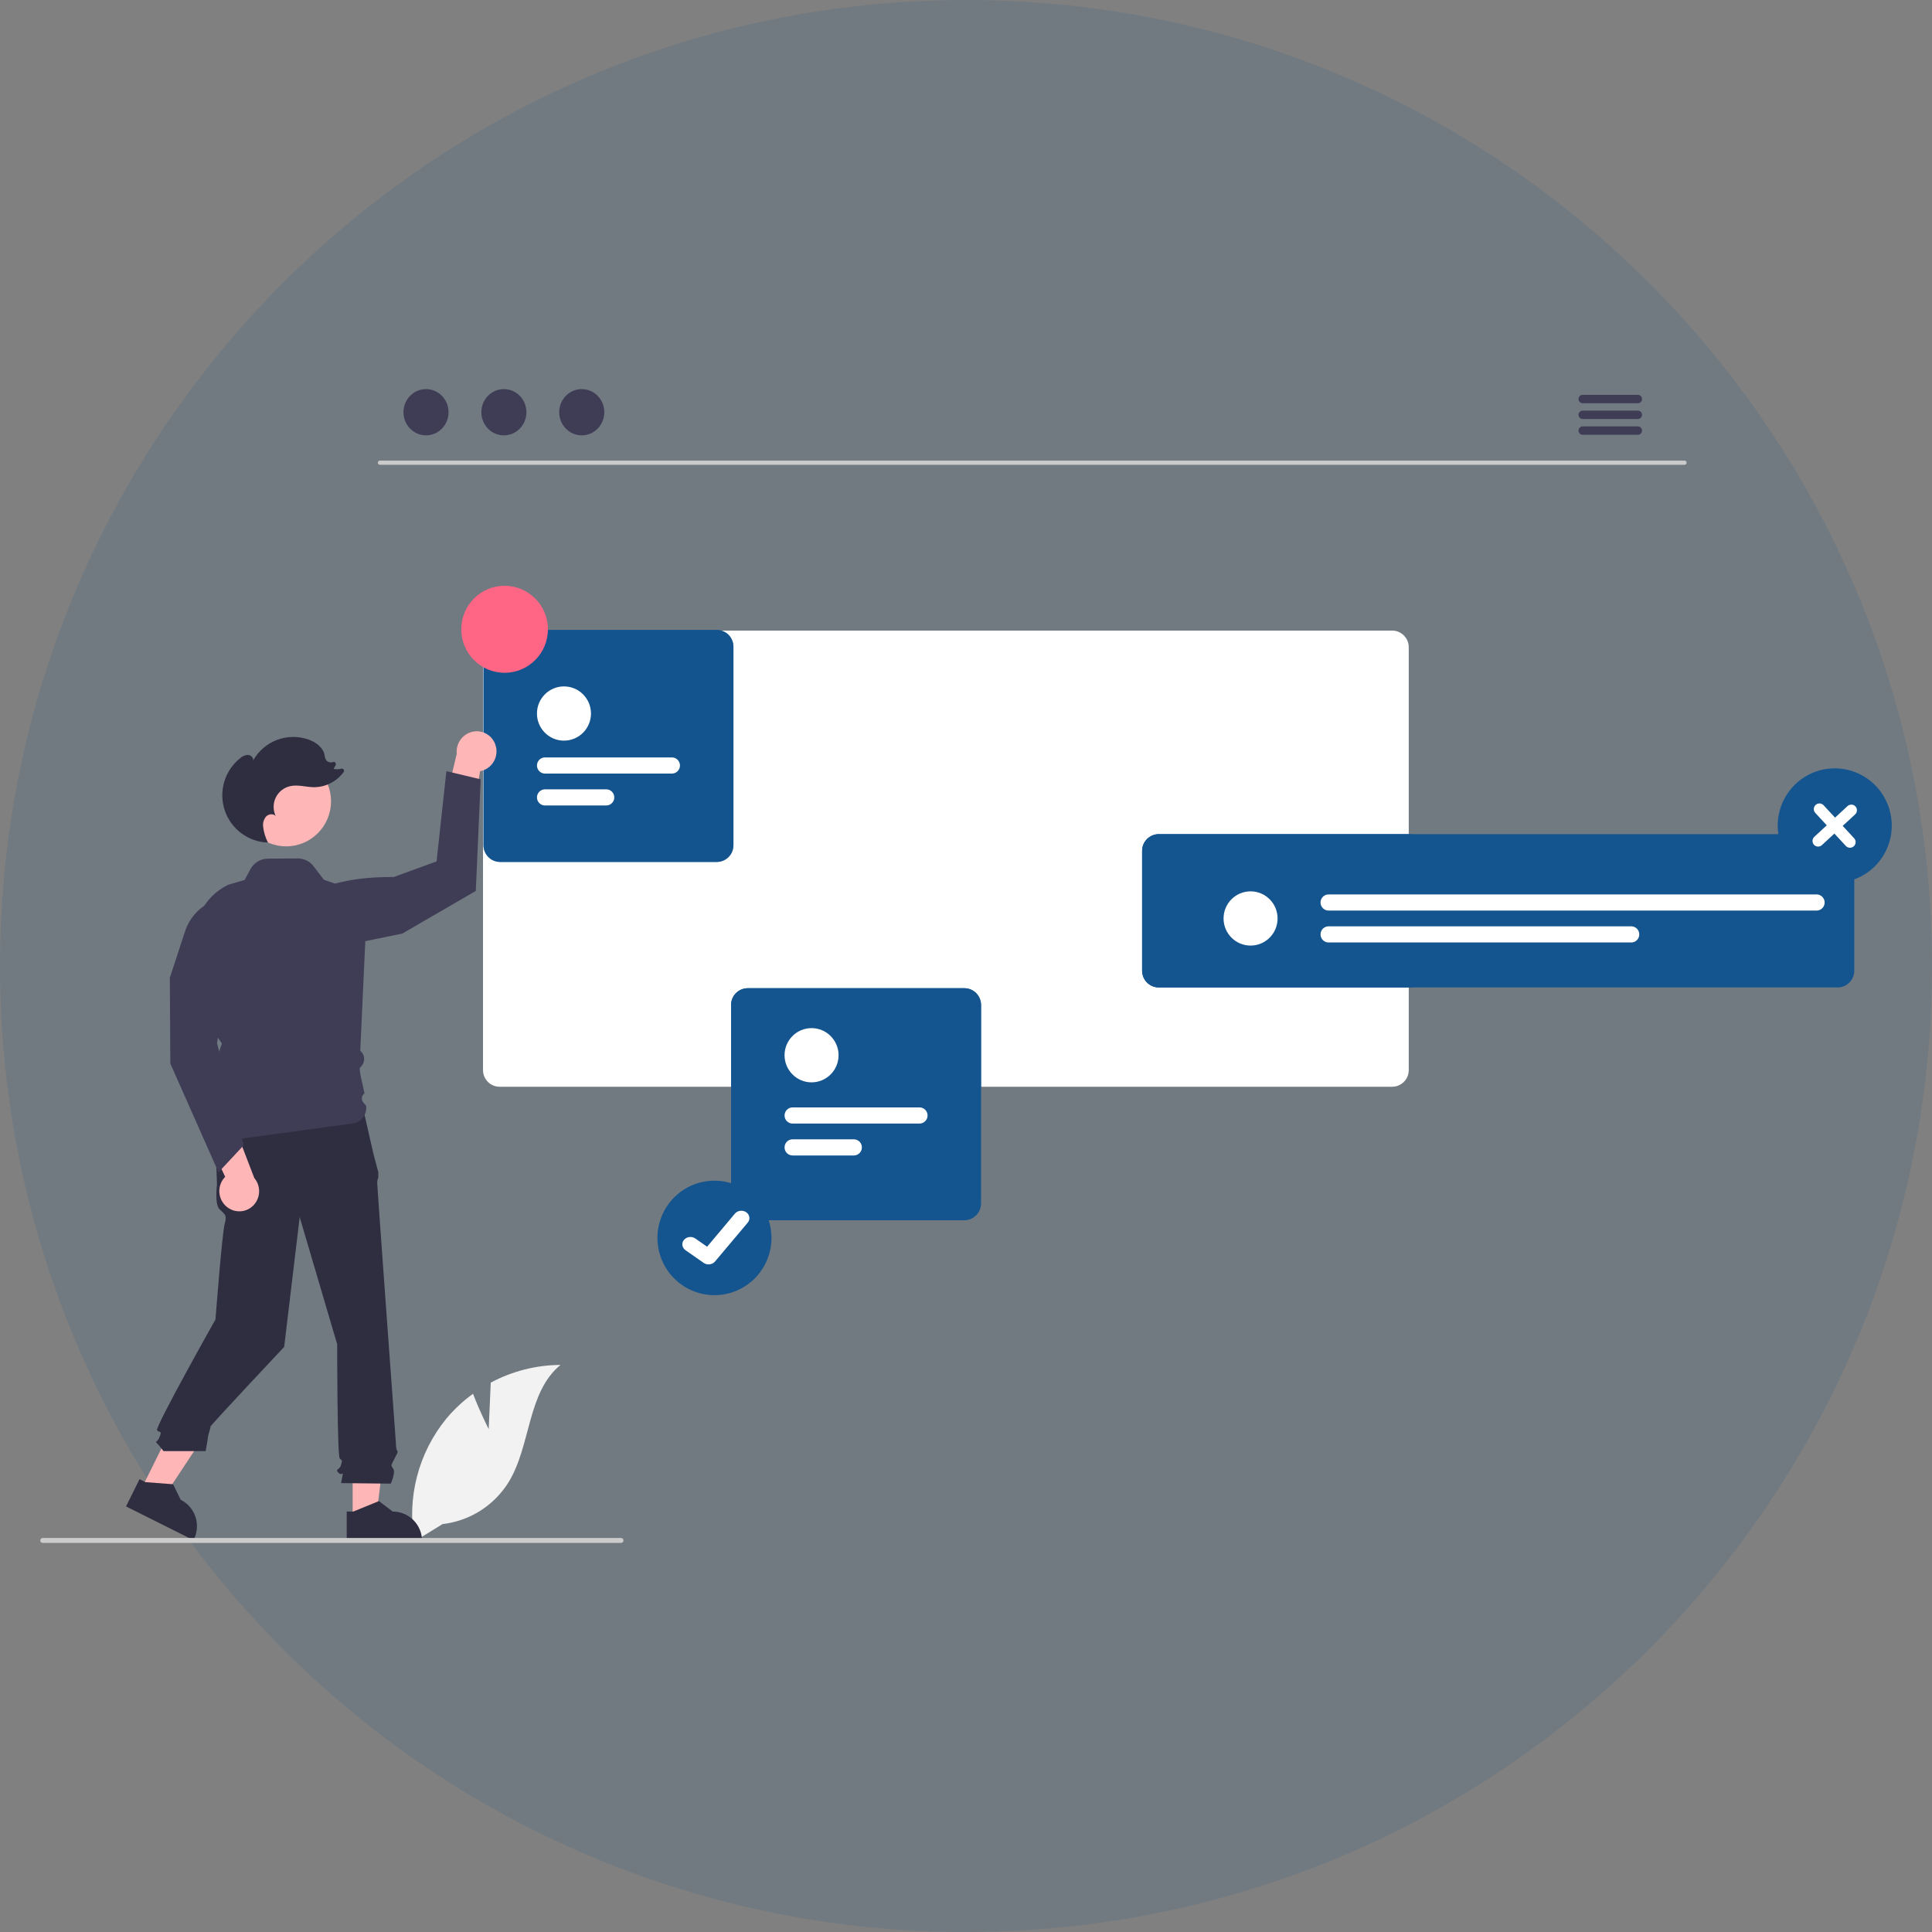 <svg width="144" height="144" viewBox="0 0 144 144" fill="none" xmlns="http://www.w3.org/2000/svg">
<rect x="0" y="0" width="144" height="144" fill="#808080" stroke="none"/>
<path d="M144 72C144.009 79.873 142.724 87.694 140.198 95.151C140.053 95.577 139.904 96.001 139.752 96.425C137.077 103.824 133.208 110.736 128.298 116.885C126.833 118.723 125.28 120.486 123.64 122.172C122 123.861 120.278 125.468 118.474 126.993C108.414 135.524 96.194 141.111 83.16 143.139H83.158C81.496 143.397 79.819 143.598 78.124 143.742C76.107 143.913 74.066 143.999 72 144C62.394 144.013 52.884 142.097 44.032 138.366C35.181 134.636 27.168 129.167 20.469 122.283C19.998 121.801 19.535 121.313 19.078 120.817C17.94 119.584 16.846 118.312 15.795 117.002C15.205 116.265 14.629 115.517 14.068 114.757C10.608 110.083 7.73 105.006 5.496 99.637C4.543 97.35 3.711 95.015 3.004 92.641C2.952 92.473 2.903 92.305 2.854 92.137C2.748 91.774 2.645 91.41 2.546 91.044C0.851 84.838 -0.005 78.433 2.25744e-05 72C2.25744e-05 32.236 32.236 0 72 0C111.764 0 144 32.236 144 72Z" fill="#14558F" fill-opacity="0.13"/>
<g clip-path="url(#clip0_1190_1293)">
<path d="M36.425 106.518L36.578 103.054C38.178 102.196 39.962 101.742 41.776 101.733C39.279 103.782 39.592 107.732 37.899 110.488C37.365 111.343 36.645 112.067 35.795 112.605C34.944 113.143 33.983 113.482 32.984 113.597L30.895 114.882C30.608 113.277 30.672 111.629 31.08 110.052C31.489 108.475 32.233 107.005 33.262 105.744C33.847 105.042 34.516 104.418 35.256 103.884C35.757 105.208 36.425 106.518 36.425 106.518Z" fill="#F2F2F2"/>
<path d="M125.56 34.644H28.314C28.273 34.643 28.234 34.626 28.206 34.596C28.177 34.567 28.161 34.528 28.161 34.487C28.161 34.446 28.177 34.407 28.206 34.377C28.234 34.348 28.273 34.331 28.314 34.33H125.56C125.601 34.331 125.639 34.348 125.668 34.377C125.697 34.407 125.713 34.446 125.713 34.487C125.713 34.528 125.697 34.567 125.668 34.596C125.639 34.626 125.601 34.643 125.56 34.644Z" fill="#CACACA"/>
<path d="M31.752 32.449C32.68 32.449 33.432 31.677 33.432 30.724C33.432 29.772 32.68 29 31.752 29C30.824 29 30.072 29.772 30.072 30.724C30.072 31.677 30.824 32.449 31.752 32.449Z" fill="#3F3D56"/>
<path d="M37.556 32.449C38.484 32.449 39.236 31.677 39.236 30.724C39.236 29.772 38.484 29 37.556 29C36.628 29 35.876 29.772 35.876 30.724C35.876 31.677 36.628 32.449 37.556 32.449Z" fill="#3F3D56"/>
<path d="M43.361 32.449C44.289 32.449 45.041 31.677 45.041 30.724C45.041 29.772 44.289 29 43.361 29C42.433 29 41.68 29.772 41.68 30.724C41.68 31.677 42.433 32.449 43.361 32.449Z" fill="#3F3D56"/>
<path d="M122.082 29.428H117.958C117.877 29.429 117.799 29.463 117.742 29.522C117.684 29.58 117.652 29.659 117.652 29.741C117.652 29.823 117.684 29.902 117.742 29.961C117.799 30.019 117.877 30.053 117.958 30.055H122.082C122.163 30.053 122.241 30.019 122.298 29.961C122.356 29.902 122.388 29.823 122.388 29.741C122.388 29.659 122.356 29.58 122.298 29.522C122.241 29.463 122.163 29.429 122.082 29.428Z" fill="#3F3D56"/>
<path d="M122.082 30.605H117.958C117.877 30.606 117.799 30.64 117.742 30.698C117.684 30.757 117.652 30.836 117.652 30.918C117.652 31 117.684 31.079 117.742 31.137C117.799 31.196 117.877 31.23 117.958 31.231H122.082C122.163 31.23 122.241 31.196 122.298 31.137C122.356 31.079 122.388 31 122.388 30.918C122.388 30.836 122.356 30.757 122.298 30.698C122.241 30.64 122.163 30.606 122.082 30.605Z" fill="#3F3D56"/>
<path d="M122.082 31.779H117.958C117.877 31.781 117.799 31.815 117.742 31.873C117.684 31.932 117.652 32.011 117.652 32.093C117.652 32.175 117.684 32.254 117.742 32.312C117.799 32.371 117.877 32.405 117.958 32.406H122.082C122.163 32.405 122.241 32.371 122.298 32.312C122.356 32.254 122.388 32.175 122.388 32.093C122.388 32.011 122.356 31.932 122.298 31.873C122.241 31.815 122.163 31.781 122.082 31.779Z" fill="#3F3D56"/>
<path d="M103.765 47H37.237C36.909 47 36.595 47.131 36.363 47.363C36.131 47.596 36 47.911 36 48.24V79.758C36 80.088 36.131 80.403 36.363 80.636C36.595 80.869 36.909 81 37.237 81H103.765C104.092 80.999 104.406 80.868 104.638 80.635C104.87 80.403 105 80.087 105 79.758V48.24C105 47.911 104.869 47.596 104.638 47.364C104.406 47.131 104.092 47 103.765 47Z" fill="white"/>
<path d="M86.366 62.173C86.038 62.173 85.722 62.304 85.49 62.538C85.258 62.771 85.127 63.087 85.127 63.417V72.353C85.127 72.683 85.258 72.999 85.49 73.233C85.722 73.467 86.037 73.598 86.366 73.599H105.237V62.173H86.366Z" fill="#14558F"/>
<path d="M136.966 73.598H86.367C86.038 73.597 85.723 73.466 85.49 73.233C85.258 72.999 85.127 72.683 85.126 72.352V63.417C85.127 63.087 85.258 62.77 85.49 62.537C85.723 62.304 86.038 62.172 86.367 62.172H136.966C137.295 62.172 137.61 62.304 137.843 62.537C138.075 62.77 138.206 63.087 138.207 63.417V72.352C138.206 72.683 138.075 72.999 137.843 73.233C137.61 73.466 137.295 73.597 136.966 73.598Z" fill="#14558F"/>
<path d="M93.21 70.478C94.322 70.478 95.223 69.573 95.223 68.457C95.223 67.34 94.322 66.436 93.21 66.436C92.098 66.436 91.197 67.34 91.197 68.457C91.197 69.573 92.098 70.478 93.21 70.478Z" fill="white"/>
<path d="M135.398 67.869H99.024C98.865 67.869 98.713 67.805 98.6 67.692C98.488 67.58 98.425 67.427 98.425 67.267C98.425 67.107 98.488 66.954 98.6 66.841C98.713 66.728 98.865 66.665 99.024 66.665H135.398C135.557 66.665 135.71 66.728 135.822 66.841C135.935 66.954 135.998 67.107 135.998 67.267C135.998 67.427 135.935 67.58 135.822 67.692C135.71 67.805 135.557 67.869 135.398 67.869Z" fill="white"/>
<path d="M121.583 70.247H99.024C98.865 70.247 98.713 70.183 98.6 70.07C98.488 69.957 98.425 69.805 98.425 69.645C98.425 69.485 98.488 69.332 98.6 69.219C98.713 69.106 98.865 69.043 99.024 69.043H121.583C121.742 69.043 121.894 69.106 122.007 69.219C122.119 69.332 122.182 69.485 122.182 69.645C122.182 69.805 122.119 69.957 122.007 70.07C121.894 70.183 121.742 70.247 121.583 70.247Z" fill="white"/>
<path d="M26.285 113.234L28.027 113.234L28.856 106.487H26.285L26.285 113.234Z" fill="#FFB6B6"/>
<path d="M25.841 112.663L26.331 112.663L28.245 111.881L29.271 112.662H29.272C29.852 112.662 30.408 112.894 30.818 113.305C31.228 113.717 31.458 114.275 31.458 114.858V114.929L25.841 114.929L25.841 112.663Z" fill="#2F2E41"/>
<path d="M10.544 110.96L12.103 111.74L15.842 106.073L13.541 104.922L10.544 110.96Z" fill="#FFB6B6"/>
<path d="M10.4 110.25L10.839 110.47L12.899 110.627L13.47 111.786L13.47 111.787C13.989 112.046 14.384 112.502 14.568 113.054C14.752 113.606 14.711 114.209 14.452 114.73L14.42 114.794L9.393 112.279L10.4 110.25Z" fill="#2F2E41"/>
<path d="M27.057 82.594L15.98 82.884L16.173 88.299C16.173 88.299 15.98 89.75 16.365 90.137C16.75 90.524 16.943 90.524 16.75 91.201C16.558 91.877 16.06 98.346 16.06 98.346C16.06 98.346 11.514 106.416 11.706 106.61C11.899 106.803 12.091 106.61 11.899 107.093C11.706 107.577 11.514 107.383 11.706 107.577C11.877 107.761 12.037 107.955 12.188 108.157H15.328C15.328 108.157 15.503 107.19 15.503 107.093C15.503 106.996 15.696 106.416 15.696 106.32C15.696 106.223 21.181 100.388 21.181 100.388L22.337 90.717L25.131 100.194C25.131 100.194 25.131 108.511 25.323 108.704C25.516 108.898 25.516 108.801 25.419 109.188C25.323 109.575 24.938 109.478 25.227 109.768C25.516 110.058 25.612 109.575 25.516 110.058L25.419 110.542L29.12 110.583C29.12 110.583 29.505 109.768 29.313 109.478C29.12 109.188 29.132 109.267 29.367 108.792C29.602 108.318 29.698 108.221 29.602 108.124C29.505 108.027 29.505 107.513 29.505 107.513C29.505 107.513 28.116 88.493 28.116 88.203C28.109 88.053 28.137 87.904 28.197 87.768V87.374L27.828 85.978L27.057 82.594Z" fill="#2F2E41"/>
<path d="M136.75 65.802C135.909 65.802 135.087 65.552 134.388 65.083C133.689 64.614 133.144 63.948 132.823 63.168C132.501 62.388 132.417 61.53 132.581 60.703C132.745 59.875 133.15 59.114 133.744 58.517C134.338 57.921 135.096 57.514 135.92 57.35C136.745 57.185 137.599 57.269 138.376 57.592C139.153 57.915 139.817 58.462 140.284 59.164C140.751 59.866 141 60.691 141 61.535C141 62.667 140.552 63.752 139.755 64.553C138.958 65.353 137.877 65.802 136.75 65.802Z" fill="#14558F"/>
<path d="M138.197 62.48L137.343 61.557L138.27 60.7C138.352 60.624 138.401 60.519 138.405 60.407C138.41 60.296 138.37 60.188 138.295 60.106C138.219 60.024 138.114 59.976 138.003 59.972C137.891 59.968 137.783 60.008 137.701 60.084L136.774 60.942L135.92 60.018C135.882 59.978 135.837 59.945 135.787 59.922C135.737 59.899 135.683 59.886 135.628 59.884C135.572 59.882 135.517 59.891 135.465 59.91C135.414 59.929 135.366 59.958 135.325 59.996C135.285 60.033 135.252 60.078 135.229 60.129C135.205 60.179 135.192 60.233 135.19 60.288C135.188 60.344 135.197 60.399 135.216 60.45C135.235 60.502 135.264 60.55 135.302 60.59L136.156 61.513L135.229 62.371C135.147 62.447 135.098 62.552 135.094 62.663C135.089 62.775 135.129 62.883 135.204 62.965C135.28 63.046 135.385 63.094 135.496 63.099C135.608 63.103 135.716 63.062 135.798 62.986L136.725 62.129L137.579 63.052C137.655 63.134 137.76 63.182 137.871 63.186C137.983 63.19 138.091 63.15 138.173 63.074C138.255 62.998 138.304 62.893 138.308 62.782C138.313 62.67 138.273 62.562 138.197 62.48Z" fill="white"/>
<path d="M71.881 73.656H55.731C55.402 73.657 55.087 73.788 54.854 74.022C54.621 74.255 54.49 74.572 54.49 74.902V81.057H73.12V74.902C73.12 74.572 72.989 74.256 72.757 74.022C72.525 73.788 72.21 73.657 71.881 73.656Z" fill="#14558F"/>
<path d="M71.88 90.95H55.73C55.401 90.949 55.086 90.818 54.854 90.585C54.621 90.351 54.49 90.034 54.49 89.704V74.902C54.49 74.572 54.621 74.255 54.854 74.021C55.086 73.788 55.401 73.657 55.73 73.656H71.88C72.209 73.657 72.524 73.788 72.757 74.021C72.989 74.255 73.12 74.572 73.121 74.902V89.704C73.12 90.034 72.989 90.351 72.757 90.585C72.524 90.818 72.209 90.949 71.88 90.95Z" fill="#14558F"/>
<path d="M60.489 80.672C61.6 80.672 62.502 79.767 62.502 78.651C62.502 77.535 61.6 76.63 60.489 76.63C59.377 76.63 58.476 77.535 58.476 78.651C58.476 79.767 59.377 80.672 60.489 80.672Z" fill="white"/>
<path d="M68.535 83.744H59.075C58.916 83.744 58.764 83.68 58.651 83.567C58.539 83.455 58.476 83.302 58.476 83.142C58.476 82.982 58.539 82.829 58.651 82.716C58.764 82.603 58.916 82.54 59.075 82.54H68.535C68.694 82.54 68.847 82.603 68.959 82.716C69.072 82.829 69.135 82.982 69.135 83.142C69.135 83.302 69.072 83.455 68.959 83.567C68.847 83.68 68.694 83.744 68.535 83.744Z" fill="white"/>
<path d="M63.64 86.122H59.075C58.916 86.122 58.764 86.058 58.651 85.945C58.539 85.832 58.476 85.68 58.476 85.52C58.476 85.36 58.539 85.207 58.651 85.094C58.764 84.981 58.916 84.918 59.075 84.918H63.64C63.799 84.918 63.952 84.981 64.064 85.094C64.177 85.207 64.24 85.36 64.24 85.52C64.24 85.68 64.177 85.832 64.064 85.945C63.952 86.058 63.799 86.122 63.64 86.122Z" fill="white"/>
<path d="M53.426 64.246H37.277C36.948 64.245 36.632 64.114 36.4 63.88C36.167 63.647 36.036 63.33 36.036 63V48.198C36.036 47.867 36.167 47.551 36.4 47.317C36.632 47.084 36.948 46.953 37.277 46.952H53.426C53.755 46.953 54.07 47.084 54.303 47.317C54.536 47.551 54.666 47.867 54.667 48.198V63C54.666 63.33 54.536 63.647 54.303 63.88C54.07 64.114 53.755 64.245 53.426 64.246Z" fill="#14558F"/>
<path d="M42.035 55.203C43.147 55.203 44.048 54.298 44.048 53.182C44.048 52.066 43.147 51.161 42.035 51.161C40.923 51.161 40.022 52.066 40.022 53.182C40.022 54.298 40.923 55.203 42.035 55.203Z" fill="#14558F"/>
<path d="M50.082 57.658H40.621C40.462 57.658 40.31 57.594 40.197 57.481C40.085 57.369 40.022 57.216 40.022 57.056C40.022 56.896 40.085 56.743 40.197 56.63C40.31 56.517 40.462 56.454 40.621 56.454H50.082C50.241 56.454 50.393 56.517 50.505 56.63C50.618 56.743 50.681 56.896 50.681 57.056C50.681 57.216 50.618 57.369 50.505 57.481C50.393 57.594 50.241 57.658 50.082 57.658Z" fill="#14558F"/>
<path d="M45.186 60.036H40.621C40.462 60.036 40.31 59.972 40.197 59.859C40.085 59.747 40.022 59.593 40.022 59.434C40.022 59.274 40.085 59.121 40.197 59.008C40.31 58.895 40.462 58.832 40.621 58.832H45.186C45.345 58.832 45.498 58.895 45.61 59.008C45.723 59.121 45.786 59.274 45.786 59.434C45.786 59.593 45.723 59.747 45.61 59.859C45.498 59.972 45.345 60.036 45.186 60.036Z" fill="#14558F"/>
<path opacity="0.5" d="M53.426 64.246H37.277C36.948 64.245 36.632 64.114 36.4 63.88C36.167 63.647 36.036 63.33 36.036 63V48.198C36.036 47.867 36.167 47.551 36.4 47.317C36.632 47.084 36.948 46.953 37.277 46.952H53.426C53.755 46.953 54.07 47.084 54.303 47.317C54.536 47.551 54.666 47.867 54.667 48.198V63C54.666 63.33 54.536 63.647 54.303 63.88C54.07 64.114 53.755 64.245 53.426 64.246Z" fill="#14558F"/>
<path d="M42.035 55.203C43.147 55.203 44.048 54.298 44.048 53.182C44.048 52.066 43.147 51.161 42.035 51.161C40.923 51.161 40.022 52.066 40.022 53.182C40.022 54.298 40.923 55.203 42.035 55.203Z" fill="white"/>
<path d="M50.082 57.658H40.621C40.462 57.658 40.31 57.594 40.197 57.481C40.085 57.369 40.022 57.216 40.022 57.056C40.022 56.896 40.085 56.743 40.197 56.63C40.31 56.517 40.462 56.454 40.621 56.454H50.082C50.241 56.454 50.393 56.517 50.505 56.63C50.618 56.743 50.681 56.896 50.681 57.056C50.681 57.216 50.618 57.369 50.505 57.481C50.393 57.594 50.241 57.658 50.082 57.658Z" fill="white"/>
<path d="M45.186 60.036H40.621C40.462 60.036 40.31 59.972 40.197 59.859C40.085 59.747 40.022 59.593 40.022 59.434C40.022 59.274 40.085 59.121 40.197 59.008C40.31 58.895 40.462 58.832 40.621 58.832H45.186C45.345 58.832 45.498 58.895 45.61 59.008C45.723 59.121 45.786 59.274 45.786 59.434C45.786 59.593 45.723 59.747 45.61 59.859C45.498 59.972 45.345 60.036 45.186 60.036Z" fill="white"/>
<path d="M37.61 50.146C39.393 50.146 40.839 48.694 40.839 46.904C40.839 45.113 39.393 43.661 37.61 43.661C35.826 43.661 34.38 45.113 34.38 46.904C34.38 48.694 35.826 50.146 37.61 50.146Z" fill="#FF6584"/>
<path d="M46.472 114.817C46.472 114.841 46.468 114.865 46.459 114.887C46.449 114.909 46.436 114.93 46.419 114.947C46.402 114.964 46.382 114.977 46.359 114.986C46.337 114.996 46.313 115 46.289 115H3.183C3.134 115 3.088 114.981 3.054 114.946C3.019 114.912 3 114.865 3 114.817C3 114.768 3.019 114.721 3.054 114.687C3.088 114.652 3.134 114.633 3.183 114.633H46.289C46.313 114.633 46.337 114.637 46.359 114.647C46.382 114.656 46.402 114.669 46.419 114.686C46.436 114.704 46.449 114.724 46.459 114.746C46.468 114.768 46.472 114.792 46.472 114.817Z" fill="#CCCCCC"/>
<path d="M36.919 55.492C37.052 55.865 37.034 56.275 36.868 56.634C36.702 56.994 36.403 57.273 36.034 57.412C35.952 57.443 35.868 57.466 35.782 57.482L34.929 62.726L32.928 60.871L34.045 56.176C34.004 55.78 34.119 55.384 34.367 55.073C34.614 54.762 34.973 54.562 35.366 54.514C35.697 54.476 36.031 54.552 36.313 54.73C36.596 54.908 36.809 55.177 36.919 55.492L36.919 55.492Z" fill="#FFB6B6"/>
<path d="M22.153 67.373C22.153 67.373 23.706 65.313 29.341 65.37L32.54 64.203L33.271 57.476L35.829 58.087L35.464 66.405L29.981 69.585L22.793 71.053L22.153 67.373Z" fill="#3F3D56"/>
<path d="M21.328 63.082C23.175 63.082 24.673 61.579 24.673 59.724C24.673 57.87 23.175 56.366 21.328 56.366C19.481 56.366 17.983 57.87 17.983 59.724C17.983 61.579 19.481 63.082 21.328 63.082Z" fill="#FFB6B6"/>
<path d="M15.667 85.184C15.661 85.184 15.655 85.184 15.65 85.182C15.588 85.165 15.539 85.151 15.762 83.216L16.003 81.687L15.768 80.337L15.373 79.941L16.008 79.303L16.54 77.784L15.619 76.413L14.561 70.806C14.379 69.838 14.521 68.837 14.963 67.959C15.405 67.08 16.124 66.372 17.008 65.945L18.232 65.586L18.677 64.766C18.802 64.536 18.986 64.344 19.21 64.209C19.435 64.074 19.691 64.002 19.952 64L22.193 63.983C22.419 63.982 22.642 64.033 22.846 64.132C23.049 64.232 23.226 64.377 23.364 64.557L24.146 65.578L27.388 66.683L26.851 78.313C26.936 78.385 27.006 78.474 27.055 78.574C27.105 78.674 27.133 78.784 27.138 78.895C27.143 79.007 27.125 79.118 27.085 79.223C27.046 79.327 26.984 79.422 26.906 79.502C26.872 79.536 26.846 79.564 26.829 79.582C26.774 79.66 26.877 80.242 27.004 80.736L27.166 81.493C27.114 81.53 27.07 81.578 27.037 81.633C27.005 81.689 26.983 81.75 26.976 81.814C26.968 81.878 26.973 81.942 26.991 82.004C27.01 82.066 27.04 82.123 27.082 82.172L27.289 82.418C27.33 82.726 27.247 83.037 27.06 83.284C26.872 83.531 26.595 83.694 26.288 83.736C23.325 84.14 15.683 85.184 15.667 85.184Z" fill="#3F3D56"/>
<path d="M20.473 62.917C20.458 62.886 20.444 62.854 20.43 62.822C20.435 62.822 20.441 62.823 20.446 62.823L20.473 62.917Z" fill="#2F2E41"/>
<path d="M17.891 56.519C18.049 56.368 18.256 56.279 18.474 56.266C18.69 56.273 18.909 56.469 18.865 56.681C19.262 55.975 19.894 55.432 20.651 55.147C21.407 54.863 22.239 54.855 23.001 55.124C23.538 55.315 24.065 55.696 24.189 56.254C24.201 56.401 24.244 56.543 24.317 56.672C24.379 56.74 24.46 56.789 24.55 56.811C24.64 56.834 24.734 56.83 24.821 56.8L24.827 56.798C24.857 56.788 24.889 56.787 24.919 56.795C24.95 56.804 24.977 56.821 24.998 56.845C25.018 56.869 25.031 56.899 25.035 56.931C25.038 56.962 25.032 56.994 25.018 57.022L24.866 57.307C25.057 57.35 25.256 57.346 25.446 57.295C25.478 57.286 25.511 57.288 25.541 57.3C25.572 57.311 25.598 57.332 25.617 57.359C25.635 57.386 25.645 57.418 25.644 57.45C25.644 57.483 25.633 57.515 25.614 57.541C25.361 57.889 25.031 58.172 24.65 58.368C24.269 58.565 23.848 58.669 23.419 58.674C22.812 58.67 22.198 58.46 21.606 58.6C21.378 58.654 21.164 58.759 20.981 58.907C20.798 59.056 20.65 59.243 20.548 59.456C20.447 59.669 20.394 59.902 20.394 60.138C20.393 60.374 20.446 60.607 20.547 60.82C20.366 60.62 20.014 60.667 19.828 60.863C19.743 60.968 19.68 61.089 19.642 61.219C19.605 61.35 19.596 61.486 19.613 61.62C19.663 62.032 19.784 62.431 19.972 62.8C19.254 62.778 18.559 62.535 17.983 62.103C17.406 61.672 16.975 61.074 16.748 60.389C16.521 59.704 16.509 58.966 16.713 58.274C16.918 57.581 17.328 56.969 17.891 56.519L17.891 56.519Z" fill="#2F2E41"/>
<path d="M16.97 90.001C16.651 89.769 16.434 89.421 16.368 89.031C16.302 88.641 16.391 88.24 16.616 87.915C16.666 87.844 16.723 87.776 16.784 87.715L14.527 82.909L17.223 83.299L18.953 87.803C19.21 88.105 19.339 88.497 19.31 88.894C19.282 89.291 19.1 89.66 18.802 89.923C18.551 90.143 18.233 90.27 17.9 90.284C17.567 90.299 17.239 90.199 16.97 90.001H16.97Z" fill="#FFB6B6"/>
<path d="M16.287 87.377L12.695 79.273L12.659 72.873L13.792 69.415C13.945 68.946 14.191 68.513 14.514 68.141C14.837 67.769 15.232 67.466 15.674 67.249C16.116 67.033 16.596 66.907 17.087 66.88C17.578 66.854 18.07 66.926 18.533 67.093L18.558 67.102L18.568 67.127C18.61 67.225 19.559 69.583 16.743 74.433L16.176 77.753L18.165 85.361L16.287 87.377Z" fill="#3F3D56"/>
</g>
<path d="M53.251 96.535C52.41 96.535 51.588 96.285 50.889 95.816C50.19 95.347 49.645 94.68 49.324 93.9C49.002 93.121 48.918 92.263 49.082 91.435C49.246 90.607 49.651 89.847 50.245 89.25C50.839 88.653 51.597 88.247 52.421 88.082C53.246 87.917 54.1 88.002 54.877 88.325C55.654 88.648 56.318 89.195 56.785 89.897C57.252 90.598 57.501 91.423 57.501 92.267C57.501 93.399 57.053 94.485 56.256 95.285C55.459 96.085 54.378 96.535 53.251 96.535Z" fill="#14558F"/>
<path d="M52.814 94.241C52.684 94.241 52.558 94.203 52.454 94.132L52.448 94.128L51.093 93.182C51.03 93.138 50.977 93.084 50.938 93.021C50.898 92.959 50.872 92.89 50.862 92.818C50.852 92.747 50.857 92.674 50.877 92.604C50.898 92.535 50.933 92.469 50.981 92.412C51.029 92.355 51.089 92.307 51.158 92.271C51.226 92.234 51.302 92.211 51.38 92.202C51.459 92.192 51.538 92.197 51.615 92.216C51.691 92.234 51.763 92.266 51.825 92.31L52.703 92.924L54.777 90.456C54.825 90.399 54.885 90.351 54.953 90.315C55.022 90.279 55.097 90.255 55.176 90.246C55.254 90.237 55.334 90.241 55.41 90.26C55.486 90.278 55.558 90.311 55.621 90.355L55.621 90.355L55.608 90.371L55.621 90.355C55.748 90.443 55.831 90.574 55.852 90.719C55.872 90.863 55.83 91.009 55.733 91.125L53.293 94.026C53.237 94.093 53.164 94.147 53.081 94.184C52.998 94.222 52.907 94.241 52.814 94.241L52.814 94.241Z" fill="white"/>
<defs>
<clipPath id="clip0_1190_1293">
<rect width="138" height="86" fill="white" transform="translate(3 29)"/>
</clipPath>
</defs>
</svg>
